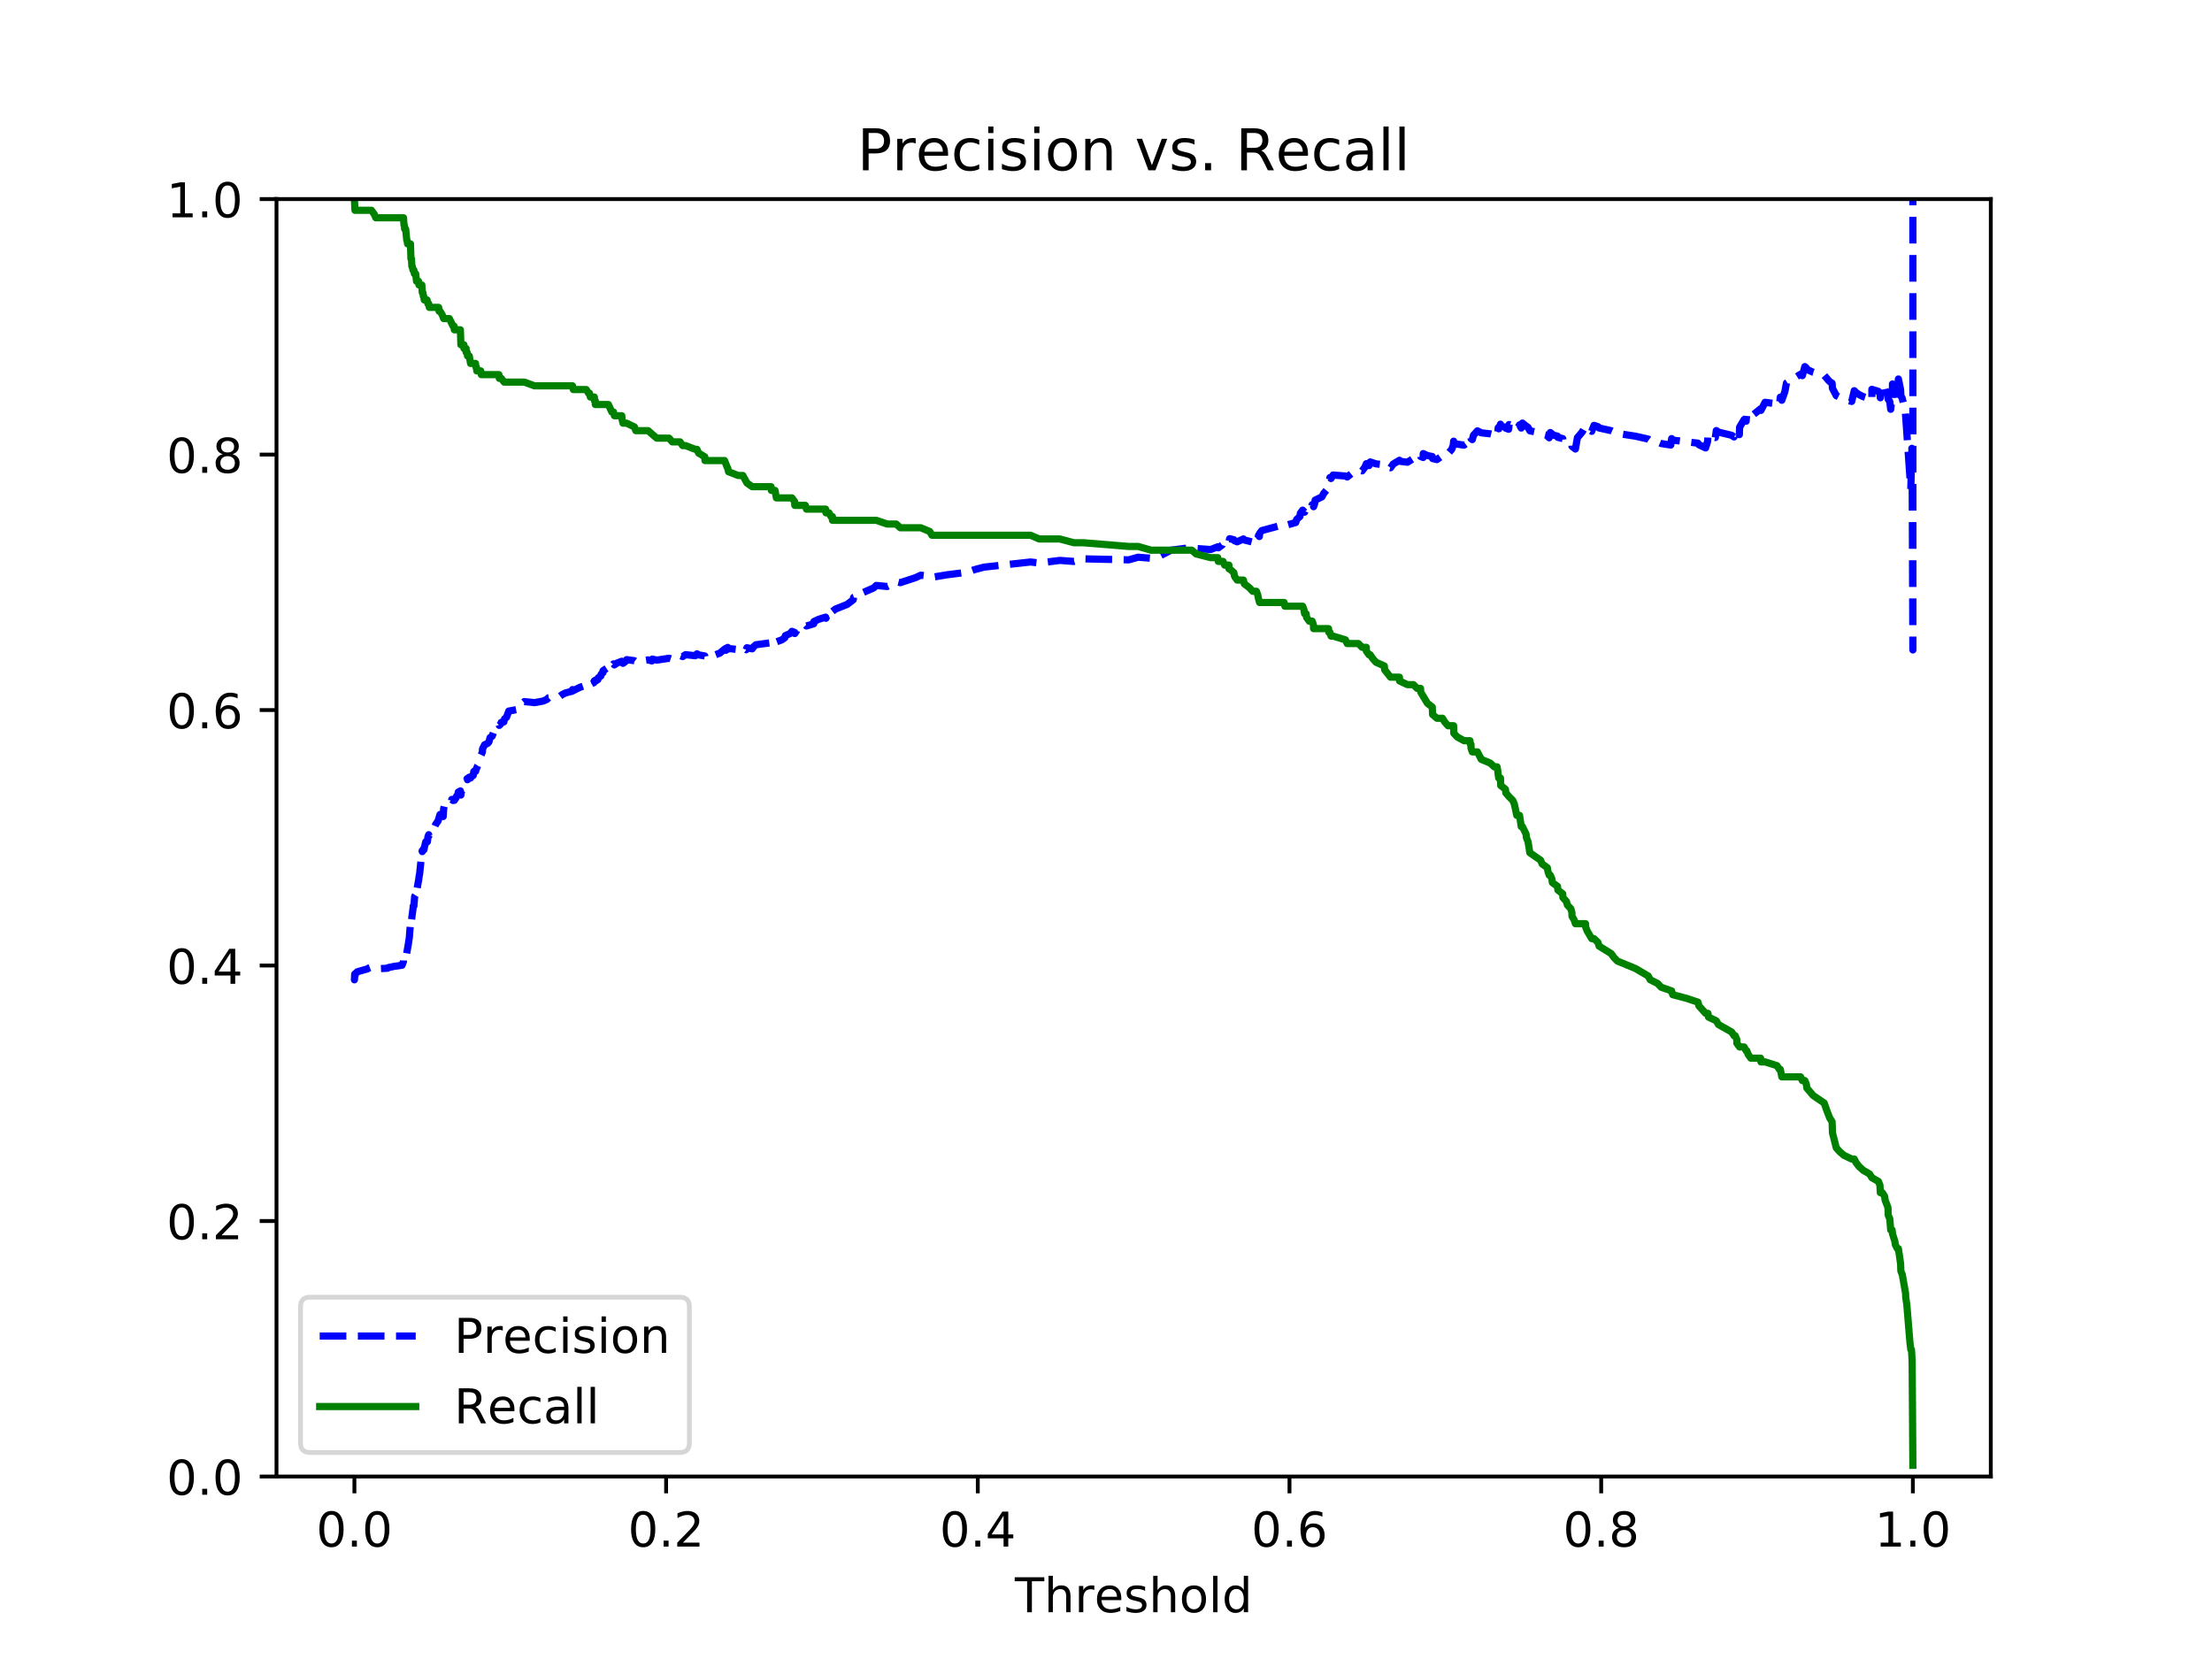 <?xml version="1.0" encoding="utf-8" standalone="no"?>
<!DOCTYPE svg PUBLIC "-//W3C//DTD SVG 1.1//EN"
  "http://www.w3.org/Graphics/SVG/1.1/DTD/svg11.dtd">
<!-- Created with matplotlib (https://matplotlib.org/) -->
<svg height="345.6pt" version="1.1" viewBox="0 0 460.8 345.6" width="460.8pt" xmlns="http://www.w3.org/2000/svg" xmlns:xlink="http://www.w3.org/1999/xlink">
 <defs>
  <style type="text/css">
*{stroke-linecap:butt;stroke-linejoin:round;}
  </style>
 </defs>
 <g id="figure_1">
  <g id="patch_1">
   <path d="M 0 345.6 
L 460.8 345.6 
L 460.8 0 
L 0 0 
z
" style="fill:#ffffff;"/>
  </g>
  <g id="axes_1">
   <g id="patch_2">
    <path d="M 57.6 307.584 
L 414.72 307.584 
L 414.72 41.472 
L 57.6 41.472 
z
" style="fill:#ffffff;"/>
   </g>
   <g id="matplotlib.axis_1">
    <g id="xtick_1">
     <g id="line2d_1">
      <defs>
       <path d="M 0 0 
L 0 3.5 
" id="meee59351c8" style="stroke:#000000;stroke-width:0.8;"/>
      </defs>
      <g>
       <use style="stroke:#000000;stroke-width:0.8;" x="73.831" xlink:href="#meee59351c8" y="307.584"/>
      </g>
     </g>
     <g id="text_1">
      <!-- 0.0 -->
      <defs>
       <path d="M 31.781 66.406 
Q 24.172 66.406 20.328 58.906 
Q 16.5 51.422 16.5 36.375 
Q 16.5 21.391 20.328 13.891 
Q 24.172 6.391 31.781 6.391 
Q 39.453 6.391 43.281 13.891 
Q 47.125 21.391 47.125 36.375 
Q 47.125 51.422 43.281 58.906 
Q 39.453 66.406 31.781 66.406 
z
M 31.781 74.219 
Q 44.047 74.219 50.516 64.516 
Q 56.984 54.828 56.984 36.375 
Q 56.984 17.969 50.516 8.266 
Q 44.047 -1.422 31.781 -1.422 
Q 19.531 -1.422 13.062 8.266 
Q 6.594 17.969 6.594 36.375 
Q 6.594 54.828 13.062 64.516 
Q 19.531 74.219 31.781 74.219 
z
" id="DejaVuSans-48"/>
       <path d="M 10.688 12.406 
L 21 12.406 
L 21 0 
L 10.688 0 
z
" id="DejaVuSans-46"/>
      </defs>
      <g transform="translate(65.879 322.182)scale(0.1 -0.1)">
       <use xlink:href="#DejaVuSans-48"/>
       <use x="63.623" xlink:href="#DejaVuSans-46"/>
       <use x="95.41" xlink:href="#DejaVuSans-48"/>
      </g>
     </g>
    </g>
    <g id="xtick_2">
     <g id="line2d_2">
      <g>
       <use style="stroke:#000000;stroke-width:0.8;" x="138.762" xlink:href="#meee59351c8" y="307.584"/>
      </g>
     </g>
     <g id="text_2">
      <!-- 0.2 -->
      <defs>
       <path d="M 19.188 8.297 
L 53.609 8.297 
L 53.609 0 
L 7.328 0 
L 7.328 8.297 
Q 12.938 14.109 22.625 23.891 
Q 32.328 33.688 34.812 36.531 
Q 39.547 41.844 41.422 45.531 
Q 43.312 49.219 43.312 52.781 
Q 43.312 58.594 39.234 62.25 
Q 35.156 65.922 28.609 65.922 
Q 23.969 65.922 18.812 64.312 
Q 13.672 62.703 7.812 59.422 
L 7.812 69.391 
Q 13.766 71.781 18.938 73 
Q 24.125 74.219 28.422 74.219 
Q 39.75 74.219 46.484 68.547 
Q 53.219 62.891 53.219 53.422 
Q 53.219 48.922 51.531 44.891 
Q 49.859 40.875 45.406 35.406 
Q 44.188 33.984 37.641 27.219 
Q 31.109 20.453 19.188 8.297 
z
" id="DejaVuSans-50"/>
      </defs>
      <g transform="translate(130.811 322.182)scale(0.1 -0.1)">
       <use xlink:href="#DejaVuSans-48"/>
       <use x="63.623" xlink:href="#DejaVuSans-46"/>
       <use x="95.41" xlink:href="#DejaVuSans-50"/>
      </g>
     </g>
    </g>
    <g id="xtick_3">
     <g id="line2d_3">
      <g>
       <use style="stroke:#000000;stroke-width:0.8;" x="203.693" xlink:href="#meee59351c8" y="307.584"/>
      </g>
     </g>
     <g id="text_3">
      <!-- 0.4 -->
      <defs>
       <path d="M 37.797 64.312 
L 12.891 25.391 
L 37.797 25.391 
z
M 35.203 72.906 
L 47.609 72.906 
L 47.609 25.391 
L 58.016 25.391 
L 58.016 17.188 
L 47.609 17.188 
L 47.609 0 
L 37.797 0 
L 37.797 17.188 
L 4.891 17.188 
L 4.891 26.703 
z
" id="DejaVuSans-52"/>
      </defs>
      <g transform="translate(195.742 322.182)scale(0.1 -0.1)">
       <use xlink:href="#DejaVuSans-48"/>
       <use x="63.623" xlink:href="#DejaVuSans-46"/>
       <use x="95.41" xlink:href="#DejaVuSans-52"/>
      </g>
     </g>
    </g>
    <g id="xtick_4">
     <g id="line2d_4">
      <g>
       <use style="stroke:#000000;stroke-width:0.8;" x="268.625" xlink:href="#meee59351c8" y="307.584"/>
      </g>
     </g>
     <g id="text_4">
      <!-- 0.6 -->
      <defs>
       <path d="M 33.016 40.375 
Q 26.375 40.375 22.484 35.828 
Q 18.609 31.297 18.609 23.391 
Q 18.609 15.531 22.484 10.953 
Q 26.375 6.391 33.016 6.391 
Q 39.656 6.391 43.531 10.953 
Q 47.406 15.531 47.406 23.391 
Q 47.406 31.297 43.531 35.828 
Q 39.656 40.375 33.016 40.375 
z
M 52.594 71.297 
L 52.594 62.312 
Q 48.875 64.062 45.094 64.984 
Q 41.312 65.922 37.594 65.922 
Q 27.828 65.922 22.672 59.328 
Q 17.531 52.734 16.797 39.406 
Q 19.672 43.656 24.016 45.922 
Q 28.375 48.188 33.594 48.188 
Q 44.578 48.188 50.953 41.516 
Q 57.328 34.859 57.328 23.391 
Q 57.328 12.156 50.688 5.359 
Q 44.047 -1.422 33.016 -1.422 
Q 20.359 -1.422 13.672 8.266 
Q 6.984 17.969 6.984 36.375 
Q 6.984 53.656 15.188 63.938 
Q 23.391 74.219 37.203 74.219 
Q 40.922 74.219 44.703 73.484 
Q 48.484 72.75 52.594 71.297 
z
" id="DejaVuSans-54"/>
      </defs>
      <g transform="translate(260.673 322.182)scale(0.1 -0.1)">
       <use xlink:href="#DejaVuSans-48"/>
       <use x="63.623" xlink:href="#DejaVuSans-46"/>
       <use x="95.41" xlink:href="#DejaVuSans-54"/>
      </g>
     </g>
    </g>
    <g id="xtick_5">
     <g id="line2d_5">
      <g>
       <use style="stroke:#000000;stroke-width:0.8;" x="333.556" xlink:href="#meee59351c8" y="307.584"/>
      </g>
     </g>
     <g id="text_5">
      <!-- 0.8 -->
      <defs>
       <path d="M 31.781 34.625 
Q 24.75 34.625 20.719 30.859 
Q 16.703 27.094 16.703 20.516 
Q 16.703 13.922 20.719 10.156 
Q 24.75 6.391 31.781 6.391 
Q 38.812 6.391 42.859 10.172 
Q 46.922 13.969 46.922 20.516 
Q 46.922 27.094 42.891 30.859 
Q 38.875 34.625 31.781 34.625 
z
M 21.922 38.812 
Q 15.578 40.375 12.031 44.719 
Q 8.5 49.078 8.5 55.328 
Q 8.5 64.062 14.719 69.141 
Q 20.953 74.219 31.781 74.219 
Q 42.672 74.219 48.875 69.141 
Q 55.078 64.062 55.078 55.328 
Q 55.078 49.078 51.531 44.719 
Q 48 40.375 41.703 38.812 
Q 48.828 37.156 52.797 32.312 
Q 56.781 27.484 56.781 20.516 
Q 56.781 9.906 50.312 4.234 
Q 43.844 -1.422 31.781 -1.422 
Q 19.734 -1.422 13.25 4.234 
Q 6.781 9.906 6.781 20.516 
Q 6.781 27.484 10.781 32.312 
Q 14.797 37.156 21.922 38.812 
z
M 18.312 54.391 
Q 18.312 48.734 21.844 45.562 
Q 25.391 42.391 31.781 42.391 
Q 38.141 42.391 41.719 45.562 
Q 45.312 48.734 45.312 54.391 
Q 45.312 60.062 41.719 63.234 
Q 38.141 66.406 31.781 66.406 
Q 25.391 66.406 21.844 63.234 
Q 18.312 60.062 18.312 54.391 
z
" id="DejaVuSans-56"/>
      </defs>
      <g transform="translate(325.604 322.182)scale(0.1 -0.1)">
       <use xlink:href="#DejaVuSans-48"/>
       <use x="63.623" xlink:href="#DejaVuSans-46"/>
       <use x="95.41" xlink:href="#DejaVuSans-56"/>
      </g>
     </g>
    </g>
    <g id="xtick_6">
     <g id="line2d_6">
      <g>
       <use style="stroke:#000000;stroke-width:0.8;" x="398.487" xlink:href="#meee59351c8" y="307.584"/>
      </g>
     </g>
     <g id="text_6">
      <!-- 1.0 -->
      <defs>
       <path d="M 12.406 8.297 
L 28.516 8.297 
L 28.516 63.922 
L 10.984 60.406 
L 10.984 69.391 
L 28.422 72.906 
L 38.281 72.906 
L 38.281 8.297 
L 54.391 8.297 
L 54.391 0 
L 12.406 0 
z
" id="DejaVuSans-49"/>
      </defs>
      <g transform="translate(390.536 322.182)scale(0.1 -0.1)">
       <use xlink:href="#DejaVuSans-49"/>
       <use x="63.623" xlink:href="#DejaVuSans-46"/>
       <use x="95.41" xlink:href="#DejaVuSans-48"/>
      </g>
     </g>
    </g>
    <g id="text_7">
     <!-- Threshold -->
     <defs>
      <path d="M -0.297 72.906 
L 61.375 72.906 
L 61.375 64.594 
L 35.5 64.594 
L 35.5 0 
L 25.594 0 
L 25.594 64.594 
L -0.297 64.594 
z
" id="DejaVuSans-84"/>
      <path d="M 54.891 33.016 
L 54.891 0 
L 45.906 0 
L 45.906 32.719 
Q 45.906 40.484 42.875 44.328 
Q 39.844 48.188 33.797 48.188 
Q 26.516 48.188 22.312 43.547 
Q 18.109 38.922 18.109 30.906 
L 18.109 0 
L 9.078 0 
L 9.078 75.984 
L 18.109 75.984 
L 18.109 46.188 
Q 21.344 51.125 25.703 53.562 
Q 30.078 56 35.797 56 
Q 45.219 56 50.047 50.172 
Q 54.891 44.344 54.891 33.016 
z
" id="DejaVuSans-104"/>
      <path d="M 41.109 46.297 
Q 39.594 47.172 37.812 47.578 
Q 36.031 48 33.891 48 
Q 26.266 48 22.188 43.047 
Q 18.109 38.094 18.109 28.812 
L 18.109 0 
L 9.078 0 
L 9.078 54.688 
L 18.109 54.688 
L 18.109 46.188 
Q 20.953 51.172 25.484 53.578 
Q 30.031 56 36.531 56 
Q 37.453 56 38.578 55.875 
Q 39.703 55.766 41.062 55.516 
z
" id="DejaVuSans-114"/>
      <path d="M 56.203 29.594 
L 56.203 25.203 
L 14.891 25.203 
Q 15.484 15.922 20.484 11.062 
Q 25.484 6.203 34.422 6.203 
Q 39.594 6.203 44.453 7.469 
Q 49.312 8.734 54.109 11.281 
L 54.109 2.781 
Q 49.266 0.734 44.188 -0.344 
Q 39.109 -1.422 33.891 -1.422 
Q 20.797 -1.422 13.156 6.188 
Q 5.516 13.812 5.516 26.812 
Q 5.516 40.234 12.766 48.109 
Q 20.016 56 32.328 56 
Q 43.359 56 49.781 48.891 
Q 56.203 41.797 56.203 29.594 
z
M 47.219 32.234 
Q 47.125 39.594 43.094 43.984 
Q 39.062 48.391 32.422 48.391 
Q 24.906 48.391 20.391 44.141 
Q 15.875 39.891 15.188 32.172 
z
" id="DejaVuSans-101"/>
      <path d="M 44.281 53.078 
L 44.281 44.578 
Q 40.484 46.531 36.375 47.5 
Q 32.281 48.484 27.875 48.484 
Q 21.188 48.484 17.844 46.438 
Q 14.5 44.391 14.5 40.281 
Q 14.5 37.156 16.891 35.375 
Q 19.281 33.594 26.516 31.984 
L 29.594 31.297 
Q 39.156 29.25 43.188 25.516 
Q 47.219 21.781 47.219 15.094 
Q 47.219 7.469 41.188 3.016 
Q 35.156 -1.422 24.609 -1.422 
Q 20.219 -1.422 15.453 -0.562 
Q 10.688 0.297 5.422 2 
L 5.422 11.281 
Q 10.406 8.688 15.234 7.391 
Q 20.062 6.109 24.812 6.109 
Q 31.156 6.109 34.562 8.281 
Q 37.984 10.453 37.984 14.406 
Q 37.984 18.062 35.516 20.016 
Q 33.062 21.969 24.703 23.781 
L 21.578 24.516 
Q 13.234 26.266 9.516 29.906 
Q 5.812 33.547 5.812 39.891 
Q 5.812 47.609 11.281 51.797 
Q 16.75 56 26.812 56 
Q 31.781 56 36.172 55.266 
Q 40.578 54.547 44.281 53.078 
z
" id="DejaVuSans-115"/>
      <path d="M 30.609 48.391 
Q 23.391 48.391 19.188 42.75 
Q 14.984 37.109 14.984 27.297 
Q 14.984 17.484 19.156 11.844 
Q 23.344 6.203 30.609 6.203 
Q 37.797 6.203 41.984 11.859 
Q 46.188 17.531 46.188 27.297 
Q 46.188 37.016 41.984 42.703 
Q 37.797 48.391 30.609 48.391 
z
M 30.609 56 
Q 42.328 56 49.016 48.375 
Q 55.719 40.766 55.719 27.297 
Q 55.719 13.875 49.016 6.219 
Q 42.328 -1.422 30.609 -1.422 
Q 18.844 -1.422 12.172 6.219 
Q 5.516 13.875 5.516 27.297 
Q 5.516 40.766 12.172 48.375 
Q 18.844 56 30.609 56 
z
" id="DejaVuSans-111"/>
      <path d="M 9.422 75.984 
L 18.406 75.984 
L 18.406 0 
L 9.422 0 
z
" id="DejaVuSans-108"/>
      <path d="M 45.406 46.391 
L 45.406 75.984 
L 54.391 75.984 
L 54.391 0 
L 45.406 0 
L 45.406 8.203 
Q 42.578 3.328 38.25 0.953 
Q 33.938 -1.422 27.875 -1.422 
Q 17.969 -1.422 11.734 6.484 
Q 5.516 14.406 5.516 27.297 
Q 5.516 40.188 11.734 48.094 
Q 17.969 56 27.875 56 
Q 33.938 56 38.25 53.625 
Q 42.578 51.266 45.406 46.391 
z
M 14.797 27.297 
Q 14.797 17.391 18.875 11.75 
Q 22.953 6.109 30.078 6.109 
Q 37.203 6.109 41.297 11.75 
Q 45.406 17.391 45.406 27.297 
Q 45.406 37.203 41.297 42.844 
Q 37.203 48.484 30.078 48.484 
Q 22.953 48.484 18.875 42.844 
Q 14.797 37.203 14.797 27.297 
z
" id="DejaVuSans-100"/>
     </defs>
     <g transform="translate(211.411 335.861)scale(0.1 -0.1)">
      <use xlink:href="#DejaVuSans-84"/>
      <use x="61.084" xlink:href="#DejaVuSans-104"/>
      <use x="124.463" xlink:href="#DejaVuSans-114"/>
      <use x="165.545" xlink:href="#DejaVuSans-101"/>
      <use x="227.068" xlink:href="#DejaVuSans-115"/>
      <use x="279.168" xlink:href="#DejaVuSans-104"/>
      <use x="342.547" xlink:href="#DejaVuSans-111"/>
      <use x="403.729" xlink:href="#DejaVuSans-108"/>
      <use x="431.512" xlink:href="#DejaVuSans-100"/>
     </g>
    </g>
   </g>
   <g id="matplotlib.axis_2">
    <g id="ytick_1">
     <g id="line2d_7">
      <defs>
       <path d="M 0 0 
L -3.5 0 
" id="m6d64c86c36" style="stroke:#000000;stroke-width:0.8;"/>
      </defs>
      <g>
       <use style="stroke:#000000;stroke-width:0.8;" x="57.6" xlink:href="#m6d64c86c36" y="307.584"/>
      </g>
     </g>
     <g id="text_8">
      <!-- 0.0 -->
      <g transform="translate(34.697 311.383)scale(0.1 -0.1)">
       <use xlink:href="#DejaVuSans-48"/>
       <use x="63.623" xlink:href="#DejaVuSans-46"/>
       <use x="95.41" xlink:href="#DejaVuSans-48"/>
      </g>
     </g>
    </g>
    <g id="ytick_2">
     <g id="line2d_8">
      <g>
       <use style="stroke:#000000;stroke-width:0.8;" x="57.6" xlink:href="#m6d64c86c36" y="254.362"/>
      </g>
     </g>
     <g id="text_9">
      <!-- 0.2 -->
      <g transform="translate(34.697 258.161)scale(0.1 -0.1)">
       <use xlink:href="#DejaVuSans-48"/>
       <use x="63.623" xlink:href="#DejaVuSans-46"/>
       <use x="95.41" xlink:href="#DejaVuSans-50"/>
      </g>
     </g>
    </g>
    <g id="ytick_3">
     <g id="line2d_9">
      <g>
       <use style="stroke:#000000;stroke-width:0.8;" x="57.6" xlink:href="#m6d64c86c36" y="201.139"/>
      </g>
     </g>
     <g id="text_10">
      <!-- 0.4 -->
      <g transform="translate(34.697 204.938)scale(0.1 -0.1)">
       <use xlink:href="#DejaVuSans-48"/>
       <use x="63.623" xlink:href="#DejaVuSans-46"/>
       <use x="95.41" xlink:href="#DejaVuSans-52"/>
      </g>
     </g>
    </g>
    <g id="ytick_4">
     <g id="line2d_10">
      <g>
       <use style="stroke:#000000;stroke-width:0.8;" x="57.6" xlink:href="#m6d64c86c36" y="147.917"/>
      </g>
     </g>
     <g id="text_11">
      <!-- 0.6 -->
      <g transform="translate(34.697 151.716)scale(0.1 -0.1)">
       <use xlink:href="#DejaVuSans-48"/>
       <use x="63.623" xlink:href="#DejaVuSans-46"/>
       <use x="95.41" xlink:href="#DejaVuSans-54"/>
      </g>
     </g>
    </g>
    <g id="ytick_5">
     <g id="line2d_11">
      <g>
       <use style="stroke:#000000;stroke-width:0.8;" x="57.6" xlink:href="#m6d64c86c36" y="94.694"/>
      </g>
     </g>
     <g id="text_12">
      <!-- 0.8 -->
      <g transform="translate(34.697 98.494)scale(0.1 -0.1)">
       <use xlink:href="#DejaVuSans-48"/>
       <use x="63.623" xlink:href="#DejaVuSans-46"/>
       <use x="95.41" xlink:href="#DejaVuSans-56"/>
      </g>
     </g>
    </g>
    <g id="ytick_6">
     <g id="line2d_12">
      <g>
       <use style="stroke:#000000;stroke-width:0.8;" x="57.6" xlink:href="#m6d64c86c36" y="41.472"/>
      </g>
     </g>
     <g id="text_13">
      <!-- 1.0 -->
      <g transform="translate(34.697 45.271)scale(0.1 -0.1)">
       <use xlink:href="#DejaVuSans-49"/>
       <use x="63.623" xlink:href="#DejaVuSans-46"/>
       <use x="95.41" xlink:href="#DejaVuSans-48"/>
      </g>
     </g>
    </g>
   </g>
   <g id="line2d_13">
    <path clip-path="url(#pdc9b166746)" d="M 73.833 203.928 
L 73.834 204.113 
L 73.897 202.919 
L 73.914 203.106 
L 73.945 203.293 
L 74 203.051 
L 74.125 202.808 
L 74.175 202.686 
L 74.432 202.442 
L 76.587 201.826 
L 76.732 201.701 
L 77.37 201.452 
L 78.287 201.83 
L 80.736 201.705 
L 80.837 201.58 
L 82.032 201.328 
L 83.757 201.076 
L 84.04 200.312 
L 84.055 199.796 
L 84.161 199.918 
L 84.253 199.979 
L 84.647 198.913 
L 84.673 199.107 
L 84.704 198.705 
L 85.058 196.704 
L 85.182 195.858 
L 85.257 195.43 
L 85.47 192.791 
L 85.511 192.64 
L 85.515 192.838 
L 85.525 193.037 
L 85.608 192.528 
L 85.671 192.068 
L 86.051 189.19 
L 86.097 188.699 
L 86.218 188.534 
L 86.224 188.738 
L 86.298 187.741 
L 86.384 186.726 
L 86.599 186.384 
L 86.63 186.59 
L 86.632 186.796 
L 86.673 186.279 
L 86.753 185.933 
L 86.93 184.881 
L 87.181 183.45 
L 87.198 183.476 
L 87.283 182.746 
L 87.421 182.007 
L 87.876 177.584 
L 87.882 177.793 
L 87.961 177.193 
L 87.963 177.403 
L 88.27 176.804 
L 88.319 177.015 
L 88.336 176.811 
L 88.694 175.367 
L 88.958 175.159 
L 89.017 175.37 
L 89.052 175.161 
L 89.149 174.316 
L 89.309 173.889 
L 89.366 174.102 
L 89.637 173.457 
L 90.142 173.24 
L 90.771 171.706 
L 91.25 171.038 
L 91.667 169.665 
L 92.13 169.879 
L 92.329 170.093 
L 92.421 168.47 
L 92.647 167.525 
L 93.343 167.048 
L 93.613 166.808 
L 94.012 167.022 
L 94.117 166.54 
L 94.367 166.755 
L 94.584 166.513 
L 94.647 166.728 
L 94.977 166.241 
L 95.029 165.996 
L 95.386 165.503 
L 95.465 165.007 
L 95.907 164.758 
L 96.009 165.626 
L 96.11 164.873 
L 96.619 164.111 
L 96.784 163.041 
L 97.255 162.476 
L 97.3 162.212 
L 97.385 162.432 
L 97.392 162.168 
L 97.761 161.902 
L 97.882 162.122 
L 97.926 161.856 
L 98.023 162.077 
L 98.185 161.809 
L 98.583 161.541 
L 98.692 160.73 
L 99.053 160.457 
L 99.084 160.678 
L 99.149 160.405 
L 99.501 159.522 
L 99.842 158.963 
L 99.915 157.833 
L 100.1 157.548 
L 100.269 157.195 
L 100.5 156.617 
L 100.515 156.034 
L 100.951 155.151 
L 101.588 154.854 
L 101.851 154.557 
L 102.097 153.656 
L 102.533 153.354 
L 102.857 152.44 
L 103.413 152.132 
L 103.729 151.824 
L 103.934 150.891 
L 104.011 151.11 
L 104.333 150.797 
L 104.418 150.482 
L 104.966 150.385 
L 105.115 149.748 
L 105.509 149.428 
L 105.985 148.134 
L 107.69 147.808 
L 108.297 147.48 
L 108.399 146.819 
L 109.218 146.154 
L 111.353 146.371 
L 113.175 146.036 
L 113.927 145.699 
L 114.256 145.361 
L 116.688 145.022 
L 117.133 144.681 
L 117.851 144.339 
L 119.187 143.995 
L 119.267 143.65 
L 119.435 143.866 
L 120.821 143.171 
L 121.84 142.821 
L 122.128 142.47 
L 122.619 142.686 
L 122.812 142.332 
L 122.98 142.549 
L 123.738 142.194 
L 123.813 141.838 
L 123.843 142.054 
L 124.011 141.696 
L 124.013 141.913 
L 124.559 141.553 
L 124.633 141.192 
L 125.164 140.828 
L 125.225 140.463 
L 125.618 140.097 
L 125.619 139.729 
L 126.745 138.988 
L 127.45 139.42 
L 127.451 138.671 
L 127.805 138.294 
L 127.988 138.511 
L 128.522 138.132 
L 129.53 137.751 
L 129.591 137.968 
L 129.781 138.185 
L 130.291 137.802 
L 130.535 137.417 
L 132.158 137.635 
L 132.452 137.854 
L 135.022 137.467 
L 135.795 137.686 
L 135.891 137.297 
L 136.817 137.517 
L 139.378 137.125 
L 140.047 137.346 
L 141.389 136.952 
L 141.662 136.556 
L 142.216 136.777 
L 142.817 136.379 
L 144.843 136.601 
L 145.193 136.2 
L 145.53 136.423 
L 146.821 136.646 
L 146.86 136.871 
L 148.853 136.467 
L 149.941 136.062 
L 150.935 135.245 
L 151.204 135.469 
L 151.216 135.057 
L 151.553 135.281 
L 151.597 134.867 
L 151.771 135.092 
L 153.779 135.318 
L 154.745 134.901 
L 155.442 135.356 
L 155.597 134.936 
L 156.688 135.164 
L 156.985 134.742 
L 157.463 134.317 
L 160.627 133.89 
L 160.686 134.118 
L 161.453 133.258 
L 161.731 133.715 
L 162.89 133.281 
L 163.499 132.844 
L 163.604 132.405 
L 164.62 131.963 
L 164.97 131.52 
L 165.548 131.748 
L 165.57 131.977 
L 165.876 131.53 
L 166.009 131.081 
L 167.072 130.63 
L 167.774 130.176 
L 167.997 130.404 
L 169.516 129.947 
L 169.544 129.488 
L 170.498 129.027 
L 171.991 128.563 
L 172.068 128.79 
L 172.427 127.854 
L 172.695 127.382 
L 173.118 127.608 
L 173.413 127.133 
L 173.414 127.36 
L 174.035 126.882 
L 176.466 125.918 
L 177.737 124.944 
L 177.811 124.453 
L 179.463 123.96 
L 179.748 123.463 
L 182.014 122.463 
L 182.543 121.958 
L 184.818 122.178 
L 185.915 121.67 
L 186.699 121.159 
L 187.551 121.379 
L 190.683 120.347 
L 191.825 119.827 
L 193.682 120.045 
L 194.144 120.265 
L 197.246 119.74 
L 201.464 119.213 
L 202.954 118.682 
L 204.973 118.148 
L 214.675 117.072 
L 216.485 117.287 
L 220.77 116.744 
L 223.703 116.959 
L 225.624 116.412 
L 235.141 116.628 
L 237.084 116.076 
L 239.792 116.292 
L 241.762 115.736 
L 243.931 114.614 
L 248.273 114.048 
L 249.169 114.261 
L 252.202 114.476 
L 253.691 113.905 
L 253.791 114.12 
L 254.587 113.544 
L 254.776 112.965 
L 255.116 113.179 
L 256.017 112.595 
L 256.024 112.809 
L 256.159 112.221 
L 257.031 112.435 
L 257.175 112.651 
L 257.726 112.868 
L 259.028 112.272 
L 259.207 112.49 
L 260.965 112.928 
L 261.267 112.325 
L 261.733 111.719 
L 262.021 111.938 
L 262.075 112.158 
L 262.167 111.545 
L 262.343 111.766 
L 262.387 111.148 
L 262.856 110.526 
L 267.507 109.271 
L 267.672 109.488 
L 269.924 108.853 
L 270.12 108.214 
L 270.811 107.571 
L 270.882 106.923 
L 271.368 106.272 
L 271.772 106.696 
L 272.088 106.037 
L 272.181 106.249 
L 272.731 106.463 
L 273.352 105.127 
L 273.61 105.339 
L 273.642 105.552 
L 273.883 104.875 
L 273.963 104.192 
L 275.379 103.505 
L 275.741 102.813 
L 276.312 102.117 
L 276.94 100.2 
L 277.047 99.483 
L 277.275 99.684 
L 277.71 98.96 
L 280.272 99.161 
L 280.646 99.363 
L 281.561 98.63 
L 282.984 97.892 
L 283.75 98.092 
L 284.319 97.346 
L 284.629 96.595 
L 284.63 96.793 
L 285.185 96.992 
L 285.435 96.232 
L 286.645 96.63 
L 288.386 96.831 
L 288.44 97.034 
L 289.668 97.444 
L 290.232 96.666 
L 291.527 95.882 
L 291.542 96.085 
L 293.196 96.289 
L 294.446 95.495 
L 295.214 95.699 
L 295.923 94.896 
L 295.962 95.099 
L 296.473 95.304 
L 296.486 94.49 
L 297.368 94.9 
L 298.369 95.107 
L 298.435 95.526 
L 299.34 95.738 
L 300.492 94.904 
L 300.969 95.115 
L 301.658 94.482 
L 302.405 93.63 
L 302.739 92.771 
L 302.82 91.905 
L 302.851 92.315 
L 303.564 92.522 
L 304.984 92.731 
L 306.213 91.847 
L 306.312 92.055 
L 306.434 91.161 
L 306.442 91.368 
L 306.707 91.577 
L 306.954 90.669 
L 307.774 89.754 
L 308.577 90.165 
L 310.445 90.373 
L 311.285 90.583 
L 311.864 89.647 
L 312.038 90.066 
L 312.094 89.117 
L 312.204 89.325 
L 312.573 88.364 
L 312.599 88.571 
L 312.627 88.781 
L 313.615 88.992 
L 313.697 89.205 
L 314.277 89.42 
L 314.373 88.433 
L 315.149 88.646 
L 315.656 89.079 
L 315.975 89.52 
L 316.55 88.506 
L 316.901 89.171 
L 317.143 88.136 
L 317.987 88.809 
L 318.313 89.038 
L 318.694 89.737 
L 320.936 90.215 
L 321.26 90.458 
L 322.336 90.703 
L 322.464 90.95 
L 322.722 91.2 
L 322.952 90.102 
L 323.284 90.35 
L 323.386 90.6 
L 324.459 90.854 
L 324.541 91.109 
L 325.551 91.368 
L 325.576 91.629 
L 326.293 91.893 
L 326.521 92.16 
L 327.24 92.43 
L 327.459 92.702 
L 327.474 92.978 
L 328.187 93.537 
L 328.598 91.185 
L 329.606 89.99 
L 330.298 88.781 
L 330.34 89.045 
L 331.147 89.583 
L 331.586 89.856 
L 332.062 88.612 
L 332.883 88.883 
L 333.117 89.157 
L 335.636 89.715 
L 336.933 90.285 
L 340.707 90.87 
L 343.353 91.469 
L 343.765 91.774 
L 345.312 92.082 
L 346.046 92.395 
L 348.052 92.711 
L 348.232 91.368 
L 348.453 91.682 
L 353.715 92.321 
L 353.918 92.647 
L 355.307 93.312 
L 355.737 91.912 
L 355.799 90.493 
L 355.916 90.817 
L 357.332 91.146 
L 357.536 89.694 
L 357.992 90.019 
L 360.744 90.684 
L 361.232 91.024 
L 361.482 89.52 
L 361.808 89.856 
L 361.816 90.197 
L 362.338 90.542 
L 362.392 88.992 
L 363.326 87.419 
L 363.748 87.752 
L 363.881 86.148 
L 364.183 86.476 
L 364.729 86.81 
L 366.765 85.162 
L 366.836 85.491 
L 367.695 83.808 
L 370.173 84.131 
L 370.684 84.459 
L 370.87 82.73 
L 371.186 83.379 
L 371.815 81.6 
L 372.155 79.792 
L 375.098 77.955 
L 375.457 78.252 
L 375.982 76.372 
L 376.299 76.66 
L 376.398 76.954 
L 377.723 77.555 
L 380.01 78.177 
L 380.83 79.152 
L 381.154 79.488 
L 381.658 79.83 
L 381.739 80.896 
L 382.528 82.412 
L 384.115 83.215 
L 385.746 83.628 
L 386.275 81.389 
L 386.668 81.792 
L 387.278 82.203 
L 388.125 82.623 
L 389.463 83.052 
L 389.946 83.49 
L 389.948 81.106 
L 391.312 81.532 
L 391.623 81.967 
L 391.707 82.867 
L 392.117 80.342 
L 392.609 80.784 
L 392.704 81.236 
L 393.303 82.171 
L 393.339 83.152 
L 393.678 83.66 
L 393.866 85.263 
L 394.165 82.412 
L 394.219 82.944 
L 394.238 79.988 
L 394.725 81.029 
L 394.85 81.571 
L 395.255 82.128 
L 395.471 78.953 
L 395.929 81.19 
L 395.986 82.412 
L 396.292 83.052 
L 396.919 85.824 
L 398.054 101.952 
L 398.28 93.396 
L 398.332 96.059 
L 398.487 135.394 
L 398.487 112.435 
L 398.487 41.472 
L 398.487 41.472 
" style="fill:none;stroke:#0000ff;stroke-dasharray:5.55,2.4;stroke-dashoffset:0;stroke-width:1.5;"/>
   </g>
   <g id="line2d_14">
    <path clip-path="url(#pdc9b166746)" d="M 73.833 41.472 
L 73.945 43.806 
L 77.37 43.806 
L 77.943 44.584 
L 78.287 45.363 
L 84.055 45.363 
L 84.161 46.919 
L 84.221 46.919 
L 84.293 47.697 
L 84.503 47.697 
L 84.734 50.031 
L 84.794 50.031 
L 84.911 50.809 
L 85.511 50.809 
L 85.608 53.922 
L 85.727 53.922 
L 85.794 55.478 
L 85.884 55.478 
L 86.022 56.256 
L 86.218 56.256 
L 86.324 57.034 
L 86.599 57.034 
L 86.767 58.59 
L 87.186 58.59 
L 87.283 59.368 
L 87.876 59.368 
L 87.963 60.925 
L 88.093 60.925 
L 88.192 61.703 
L 88.27 61.703 
L 88.378 62.481 
L 88.958 62.481 
L 89.125 63.259 
L 89.309 63.259 
L 89.436 64.037 
L 91.384 64.037 
L 91.459 64.815 
L 91.667 64.815 
L 92.13 65.593 
L 92.421 66.371 
L 93.613 66.371 
L 94.367 67.928 
L 94.584 67.928 
L 94.647 68.706 
L 95.907 68.706 
L 96.009 71.818 
L 96.638 71.818 
L 96.652 72.596 
L 97.095 72.596 
L 97.102 73.374 
L 97.3 73.374 
L 97.392 74.152 
L 97.761 74.152 
L 98.023 75.709 
L 99.053 75.709 
L 99.149 76.487 
L 99.255 76.487 
L 99.32 77.265 
L 100.149 77.265 
L 100.269 78.043 
L 103.934 78.043 
L 104.011 78.821 
L 104.418 78.821 
L 105.028 79.599 
L 109.218 79.599 
L 111.353 80.377 
L 119.267 80.377 
L 119.435 81.155 
L 122.128 81.155 
L 122.619 81.933 
L 122.812 81.933 
L 122.98 82.712 
L 123.813 82.712 
L 123.843 83.49 
L 124.011 83.49 
L 124.013 84.268 
L 126.745 84.268 
L 127.451 85.824 
L 127.805 85.824 
L 127.988 86.602 
L 129.53 86.602 
L 129.591 87.38 
L 129.781 88.158 
L 130.535 88.158 
L 132.158 88.936 
L 132.452 89.715 
L 135.022 89.715 
L 135.891 90.493 
L 136.817 91.271 
L 139.378 91.271 
L 140.047 92.049 
L 141.662 92.049 
L 142.216 92.827 
L 142.817 92.827 
L 144.843 93.605 
L 145.193 93.605 
L 145.53 94.383 
L 146.821 95.161 
L 146.86 95.939 
L 150.935 95.939 
L 151.553 97.496 
L 151.597 97.496 
L 151.771 98.274 
L 153.779 99.052 
L 154.745 99.052 
L 155.597 100.608 
L 156.688 101.386 
L 160.627 101.386 
L 160.686 102.164 
L 161.453 102.164 
L 161.731 103.72 
L 164.97 103.72 
L 165.548 104.499 
L 165.57 105.277 
L 167.774 105.277 
L 167.997 106.055 
L 171.991 106.055 
L 172.068 106.833 
L 172.695 106.833 
L 173.118 107.611 
L 173.413 107.611 
L 173.414 108.389 
L 182.543 108.389 
L 184.818 109.167 
L 186.699 109.167 
L 187.551 109.945 
L 191.825 109.945 
L 193.682 110.723 
L 194.144 111.501 
L 214.675 111.501 
L 216.485 112.28 
L 220.77 112.28 
L 223.703 113.058 
L 225.624 113.058 
L 235.141 113.836 
L 237.084 113.836 
L 239.792 114.614 
L 248.273 114.614 
L 249.169 115.392 
L 252.202 116.17 
L 253.691 116.17 
L 253.791 116.948 
L 254.776 116.948 
L 255.116 117.726 
L 256.017 117.726 
L 256.024 118.504 
L 256.159 118.504 
L 257.031 119.283 
L 257.175 120.061 
L 257.726 120.839 
L 259.028 120.839 
L 259.207 121.617 
L 260.226 122.395 
L 260.965 123.173 
L 261.733 123.173 
L 262.021 123.951 
L 262.167 124.729 
L 262.387 125.507 
L 267.507 125.507 
L 267.672 126.285 
L 271.368 126.285 
L 271.657 127.064 
L 271.772 127.842 
L 272.088 127.842 
L 272.181 128.62 
L 272.731 129.398 
L 273.352 129.398 
L 273.61 130.176 
L 273.642 130.954 
L 276.762 130.954 
L 276.82 131.732 
L 277.047 131.732 
L 277.275 132.51 
L 277.71 132.51 
L 280.272 133.288 
L 280.646 134.067 
L 282.984 134.067 
L 283.75 134.845 
L 284.629 134.845 
L 284.63 135.623 
L 285.185 136.401 
L 285.435 136.401 
L 285.963 137.179 
L 286.645 137.957 
L 288.386 138.735 
L 288.44 139.513 
L 289.668 141.069 
L 291.527 141.069 
L 291.542 141.848 
L 293.196 142.626 
L 294.446 142.626 
L 295.214 143.404 
L 295.923 143.404 
L 295.962 144.182 
L 297.368 146.516 
L 298.369 147.294 
L 298.435 148.851 
L 299.34 149.629 
L 300.492 149.629 
L 300.969 150.407 
L 301.658 151.185 
L 302.82 151.185 
L 302.851 152.741 
L 303.564 153.519 
L 304.984 154.297 
L 306.213 154.297 
L 306.312 155.075 
L 306.434 155.075 
L 306.442 155.853 
L 306.707 156.632 
L 307.774 156.632 
L 308.577 158.188 
L 310.445 158.966 
L 311.285 159.744 
L 311.864 159.744 
L 312.008 160.522 
L 312.094 161.3 
L 312.204 162.078 
L 312.573 162.078 
L 312.627 163.635 
L 313.615 164.413 
L 313.697 165.191 
L 314.373 165.969 
L 315.149 166.747 
L 315.468 167.525 
L 315.975 169.859 
L 316.55 169.859 
L 316.786 171.416 
L 316.901 172.194 
L 317.143 172.194 
L 317.908 173.75 
L 317.987 174.528 
L 318.313 175.306 
L 318.694 177.64 
L 320.936 179.197 
L 321.26 179.975 
L 322.336 180.753 
L 322.464 181.531 
L 322.722 182.309 
L 322.952 182.309 
L 323.284 183.087 
L 323.386 183.865 
L 324.459 184.643 
L 324.541 185.421 
L 325.551 186.2 
L 325.576 186.978 
L 326.293 187.756 
L 326.521 188.534 
L 327.24 189.312 
L 327.459 190.09 
L 327.474 190.868 
L 327.93 191.646 
L 328.187 192.424 
L 330.298 192.424 
L 330.34 193.203 
L 330.664 193.981 
L 331.586 195.537 
L 332.062 195.537 
L 332.883 196.315 
L 333.117 197.093 
L 335.636 198.649 
L 336.187 199.427 
L 336.933 200.205 
L 340.707 201.762 
L 343.353 203.318 
L 343.765 204.096 
L 345.312 204.874 
L 346.046 205.652 
L 348.232 206.43 
L 348.453 207.208 
L 351.38 207.987 
L 353.715 208.765 
L 353.918 209.543 
L 355.307 211.099 
L 355.799 211.099 
L 355.916 211.877 
L 357.536 212.655 
L 357.992 213.433 
L 360.744 214.989 
L 361.232 215.768 
L 361.482 215.768 
L 361.808 216.546 
L 361.816 217.324 
L 362.392 218.102 
L 363.326 218.102 
L 363.748 218.88 
L 363.881 218.88 
L 364.183 219.658 
L 364.729 220.436 
L 366.765 220.436 
L 366.836 221.214 
L 367.695 221.214 
L 370.173 221.992 
L 370.684 222.771 
L 370.87 222.771 
L 371.186 224.327 
L 375.098 224.327 
L 375.457 225.105 
L 375.982 225.105 
L 376.299 225.883 
L 376.398 226.661 
L 377.723 228.217 
L 380.01 229.773 
L 380.555 231.33 
L 381.154 232.886 
L 381.658 233.664 
L 381.739 235.998 
L 382.528 239.111 
L 383.219 239.889 
L 384.115 240.667 
L 385.746 241.445 
L 386.275 241.445 
L 386.668 242.223 
L 387.278 243.001 
L 388.125 243.779 
L 389.463 244.557 
L 389.948 245.336 
L 391.312 246.114 
L 391.623 246.892 
L 391.707 248.448 
L 392.117 248.448 
L 392.609 249.226 
L 392.704 250.004 
L 393.303 251.56 
L 393.339 253.117 
L 393.678 253.895 
L 393.866 256.229 
L 394.165 256.229 
L 394.238 257.007 
L 394.725 258.563 
L 394.85 259.341 
L 395.255 260.12 
L 395.471 260.12 
L 395.929 263.232 
L 395.986 264.788 
L 396.292 265.566 
L 396.971 269.457 
L 396.996 270.235 
L 397.227 271.791 
L 397.867 279.572 
L 398.054 281.128 
L 398.19 281.128 
L 398.332 283.463 
L 398.487 305.25 
L 398.487 305.25 
" style="fill:none;stroke:#008000;stroke-linecap:square;stroke-width:1.5;"/>
   </g>
   <g id="patch_3">
    <path d="M 57.6 307.584 
L 57.6 41.472 
" style="fill:none;stroke:#000000;stroke-linecap:square;stroke-linejoin:miter;stroke-width:0.8;"/>
   </g>
   <g id="patch_4">
    <path d="M 414.72 307.584 
L 414.72 41.472 
" style="fill:none;stroke:#000000;stroke-linecap:square;stroke-linejoin:miter;stroke-width:0.8;"/>
   </g>
   <g id="patch_5">
    <path d="M 57.6 307.584 
L 414.72 307.584 
" style="fill:none;stroke:#000000;stroke-linecap:square;stroke-linejoin:miter;stroke-width:0.8;"/>
   </g>
   <g id="patch_6">
    <path d="M 57.6 41.472 
L 414.72 41.472 
" style="fill:none;stroke:#000000;stroke-linecap:square;stroke-linejoin:miter;stroke-width:0.8;"/>
   </g>
   <g id="text_14">
    <!-- Precision vs. Recall -->
    <defs>
     <path d="M 19.672 64.797 
L 19.672 37.406 
L 32.078 37.406 
Q 38.969 37.406 42.719 40.969 
Q 46.484 44.531 46.484 51.125 
Q 46.484 57.672 42.719 61.234 
Q 38.969 64.797 32.078 64.797 
z
M 9.812 72.906 
L 32.078 72.906 
Q 44.344 72.906 50.609 67.359 
Q 56.891 61.812 56.891 51.125 
Q 56.891 40.328 50.609 34.812 
Q 44.344 29.297 32.078 29.297 
L 19.672 29.297 
L 19.672 0 
L 9.812 0 
z
" id="DejaVuSans-80"/>
     <path d="M 48.781 52.594 
L 48.781 44.188 
Q 44.969 46.297 41.141 47.344 
Q 37.312 48.391 33.406 48.391 
Q 24.656 48.391 19.812 42.844 
Q 14.984 37.312 14.984 27.297 
Q 14.984 17.281 19.812 11.734 
Q 24.656 6.203 33.406 6.203 
Q 37.312 6.203 41.141 7.25 
Q 44.969 8.297 48.781 10.406 
L 48.781 2.094 
Q 45.016 0.344 40.984 -0.531 
Q 36.969 -1.422 32.422 -1.422 
Q 20.062 -1.422 12.781 6.344 
Q 5.516 14.109 5.516 27.297 
Q 5.516 40.672 12.859 48.328 
Q 20.219 56 33.016 56 
Q 37.156 56 41.109 55.141 
Q 45.062 54.297 48.781 52.594 
z
" id="DejaVuSans-99"/>
     <path d="M 9.422 54.688 
L 18.406 54.688 
L 18.406 0 
L 9.422 0 
z
M 9.422 75.984 
L 18.406 75.984 
L 18.406 64.594 
L 9.422 64.594 
z
" id="DejaVuSans-105"/>
     <path d="M 54.891 33.016 
L 54.891 0 
L 45.906 0 
L 45.906 32.719 
Q 45.906 40.484 42.875 44.328 
Q 39.844 48.188 33.797 48.188 
Q 26.516 48.188 22.312 43.547 
Q 18.109 38.922 18.109 30.906 
L 18.109 0 
L 9.078 0 
L 9.078 54.688 
L 18.109 54.688 
L 18.109 46.188 
Q 21.344 51.125 25.703 53.562 
Q 30.078 56 35.797 56 
Q 45.219 56 50.047 50.172 
Q 54.891 44.344 54.891 33.016 
z
" id="DejaVuSans-110"/>
     <path id="DejaVuSans-32"/>
     <path d="M 2.984 54.688 
L 12.5 54.688 
L 29.594 8.797 
L 46.688 54.688 
L 56.203 54.688 
L 35.688 0 
L 23.484 0 
z
" id="DejaVuSans-118"/>
     <path d="M 44.391 34.188 
Q 47.562 33.109 50.562 29.594 
Q 53.562 26.078 56.594 19.922 
L 66.609 0 
L 56 0 
L 46.688 18.703 
Q 43.062 26.031 39.672 28.422 
Q 36.281 30.812 30.422 30.812 
L 19.672 30.812 
L 19.672 0 
L 9.812 0 
L 9.812 72.906 
L 32.078 72.906 
Q 44.578 72.906 50.734 67.672 
Q 56.891 62.453 56.891 51.906 
Q 56.891 45.016 53.688 40.469 
Q 50.484 35.938 44.391 34.188 
z
M 19.672 64.797 
L 19.672 38.922 
L 32.078 38.922 
Q 39.203 38.922 42.844 42.219 
Q 46.484 45.516 46.484 51.906 
Q 46.484 58.297 42.844 61.547 
Q 39.203 64.797 32.078 64.797 
z
" id="DejaVuSans-82"/>
     <path d="M 34.281 27.484 
Q 23.391 27.484 19.188 25 
Q 14.984 22.516 14.984 16.5 
Q 14.984 11.719 18.141 8.906 
Q 21.297 6.109 26.703 6.109 
Q 34.188 6.109 38.703 11.406 
Q 43.219 16.703 43.219 25.484 
L 43.219 27.484 
z
M 52.203 31.203 
L 52.203 0 
L 43.219 0 
L 43.219 8.297 
Q 40.141 3.328 35.547 0.953 
Q 30.953 -1.422 24.312 -1.422 
Q 15.922 -1.422 10.953 3.297 
Q 6 8.016 6 15.922 
Q 6 25.141 12.172 29.828 
Q 18.359 34.516 30.609 34.516 
L 43.219 34.516 
L 43.219 35.406 
Q 43.219 41.609 39.141 45 
Q 35.062 48.391 27.688 48.391 
Q 23 48.391 18.547 47.266 
Q 14.109 46.141 10.016 43.891 
L 10.016 52.203 
Q 14.938 54.109 19.578 55.047 
Q 24.219 56 28.609 56 
Q 40.484 56 46.344 49.844 
Q 52.203 43.703 52.203 31.203 
z
" id="DejaVuSans-97"/>
    </defs>
    <g transform="translate(178.59 35.472)scale(0.12 -0.12)">
     <use xlink:href="#DejaVuSans-80"/>
     <use x="60.287" xlink:href="#DejaVuSans-114"/>
     <use x="101.369" xlink:href="#DejaVuSans-101"/>
     <use x="162.893" xlink:href="#DejaVuSans-99"/>
     <use x="217.873" xlink:href="#DejaVuSans-105"/>
     <use x="245.656" xlink:href="#DejaVuSans-115"/>
     <use x="297.756" xlink:href="#DejaVuSans-105"/>
     <use x="325.539" xlink:href="#DejaVuSans-111"/>
     <use x="386.721" xlink:href="#DejaVuSans-110"/>
     <use x="450.1" xlink:href="#DejaVuSans-32"/>
     <use x="481.887" xlink:href="#DejaVuSans-118"/>
     <use x="541.066" xlink:href="#DejaVuSans-115"/>
     <use x="593.166" xlink:href="#DejaVuSans-46"/>
     <use x="624.953" xlink:href="#DejaVuSans-32"/>
     <use x="656.74" xlink:href="#DejaVuSans-82"/>
     <use x="726.16" xlink:href="#DejaVuSans-101"/>
     <use x="787.684" xlink:href="#DejaVuSans-99"/>
     <use x="842.664" xlink:href="#DejaVuSans-97"/>
     <use x="903.943" xlink:href="#DejaVuSans-108"/>
     <use x="931.727" xlink:href="#DejaVuSans-108"/>
    </g>
   </g>
   <g id="legend_1">
    <g id="patch_7">
     <path d="M 64.6 302.584 
L 141.609 302.584 
Q 143.609 302.584 143.609 300.584 
L 143.609 272.228 
Q 143.609 270.228 141.609 270.228 
L 64.6 270.228 
Q 62.6 270.228 62.6 272.228 
L 62.6 300.584 
Q 62.6 302.584 64.6 302.584 
z
" style="fill:#ffffff;opacity:0.8;stroke:#cccccc;stroke-linejoin:miter;"/>
    </g>
    <g id="line2d_15">
     <path d="M 66.6 278.326 
L 86.6 278.326 
" style="fill:none;stroke:#0000ff;stroke-dasharray:5.55,2.4;stroke-dashoffset:0;stroke-width:1.5;"/>
    </g>
    <g id="line2d_16"/>
    <g id="text_15">
     <!-- Precision -->
     <g transform="translate(94.6 281.826)scale(0.1 -0.1)">
      <use xlink:href="#DejaVuSans-80"/>
      <use x="60.287" xlink:href="#DejaVuSans-114"/>
      <use x="101.369" xlink:href="#DejaVuSans-101"/>
      <use x="162.893" xlink:href="#DejaVuSans-99"/>
      <use x="217.873" xlink:href="#DejaVuSans-105"/>
      <use x="245.656" xlink:href="#DejaVuSans-115"/>
      <use x="297.756" xlink:href="#DejaVuSans-105"/>
      <use x="325.539" xlink:href="#DejaVuSans-111"/>
      <use x="386.721" xlink:href="#DejaVuSans-110"/>
     </g>
    </g>
    <g id="line2d_17">
     <path d="M 66.6 293.004 
L 86.6 293.004 
" style="fill:none;stroke:#008000;stroke-linecap:square;stroke-width:1.5;"/>
    </g>
    <g id="line2d_18"/>
    <g id="text_16">
     <!-- Recall -->
     <g transform="translate(94.6 296.504)scale(0.1 -0.1)">
      <use xlink:href="#DejaVuSans-82"/>
      <use x="69.42" xlink:href="#DejaVuSans-101"/>
      <use x="130.943" xlink:href="#DejaVuSans-99"/>
      <use x="185.924" xlink:href="#DejaVuSans-97"/>
      <use x="247.203" xlink:href="#DejaVuSans-108"/>
      <use x="274.986" xlink:href="#DejaVuSans-108"/>
     </g>
    </g>
   </g>
  </g>
 </g>
 <defs>
  <clipPath id="pdc9b166746">
   <rect height="266.112" width="357.12" x="57.6" y="41.472"/>
  </clipPath>
 </defs>
</svg>
